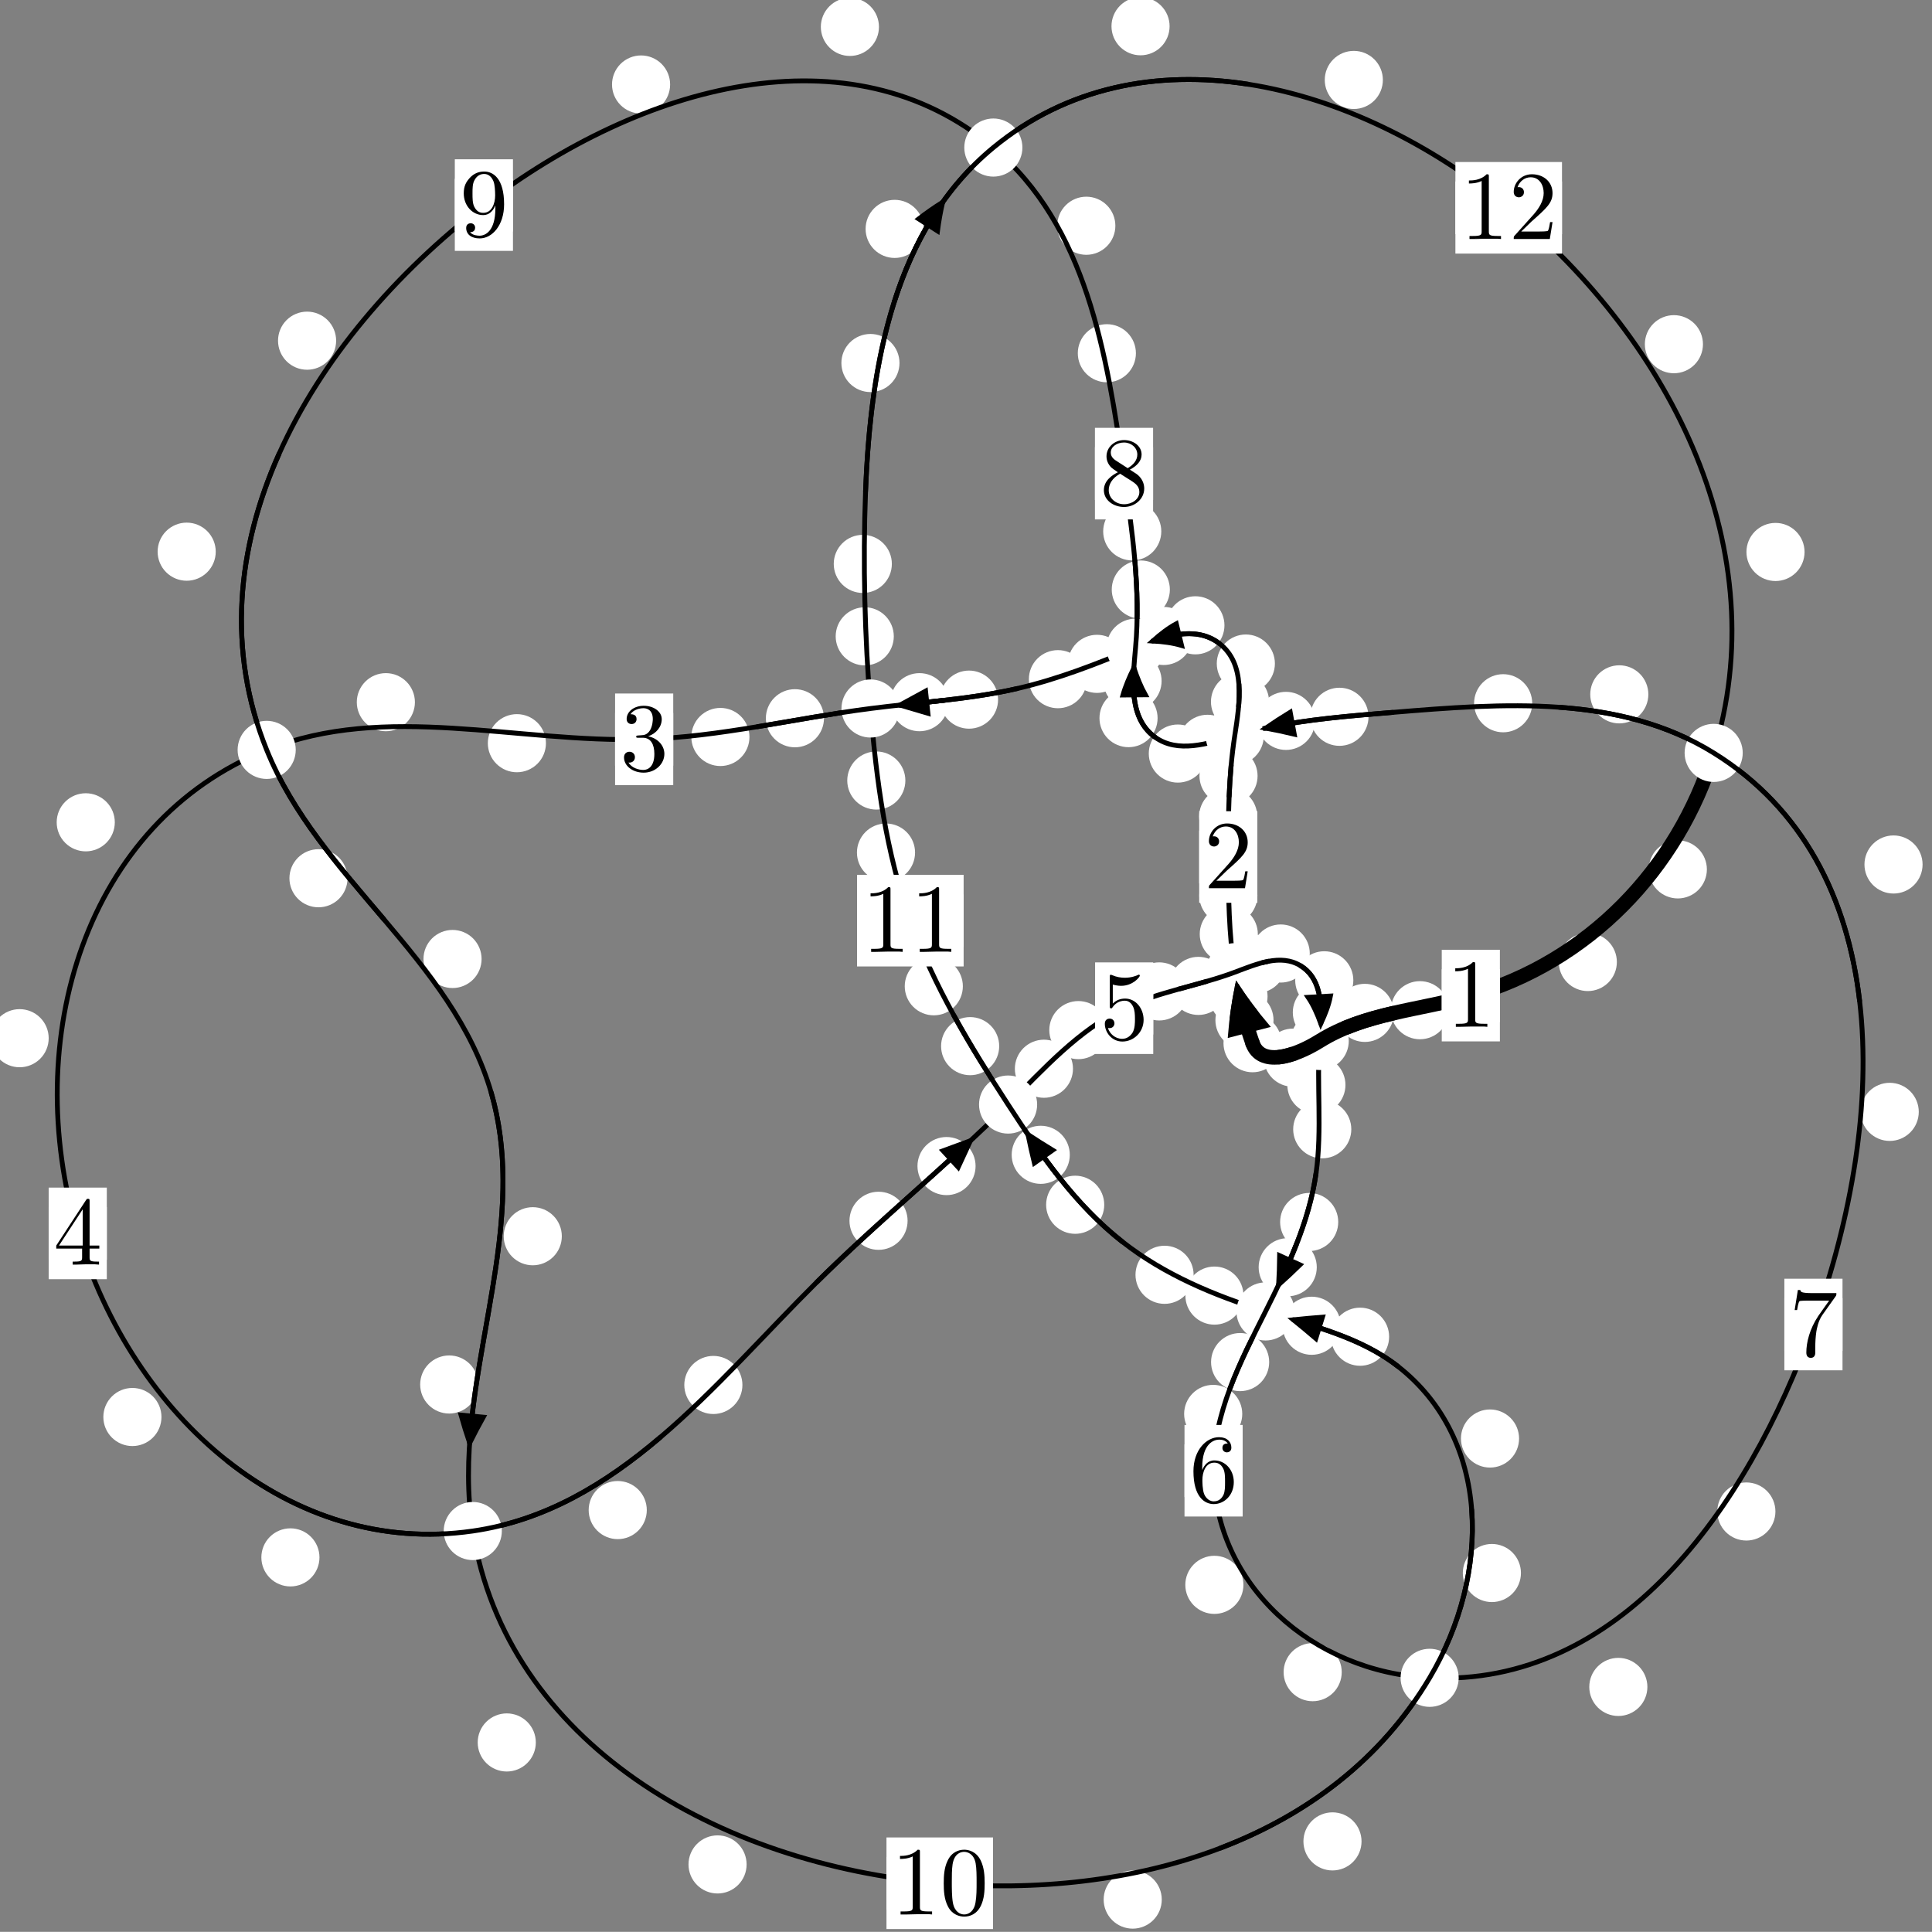 <?xml version="1.0"?>
<!-- Created by MetaPost 1.999 on 2021.07.06:0000 -->
<svg version="1.1" xmlns="http://www.w3.org/2000/svg" xmlns:xlink="http://www.w3.org/1999/xlink" width="198.719" height="198.704" viewBox="0 0 198.719 198.704">
<rect x="0" y="0" width="198.719" height="198.704" fill="#808080" stroke="none"/>
<!-- Original BoundingBox: -127.969452 -98.414551 70.749893 100.289780 -->
  <defs>
    <g transform="scale(0.01,0.01)" id="GLYPHcmr10_48">
      <path style="fill-rule: evenodd;" d="M460 -320C460 -400,455 -480,420 -554C374 -650,292 -666,250 -666C190 -666,117 -640,76 -547C44 -478,39 -400,39 -320C39 -245,43 -155,84 -79C127 2,200 22,249 22C303 22,379 1,423 -94C455 -163,460 -241,460 -320M249 -0C210 -0,151 -25,133 -121C122 -181,122 -273,122 -332C122 -396,122 -462,130 -516C149 -635,224 -644,249 -644C282 -644,348 -626,367 -527C377 -471,377 -395,377 -332C377 -257,377 -189,366 -125C351 -30,294 -0,249 -0"></path>
    </g>
    <g transform="scale(0.01,0.01)" id="GLYPHcmr10_49">
      <path style="fill-rule: evenodd;" d="M294 -640C294 -664,294 -666,271 -666C209 -602,121 -602,89 -602L89 -571C109 -571,168 -571,220 -597L220 -79C220 -43,217 -31,127 -31L95 -31L95 -0L257 -0L130 -3L217 -3L257 -3L297 -3L384 -3L419 -0L419 -31L387 -31C297 -31,294 -42,294 -79"></path>
    </g>
    <g transform="scale(0.01,0.01)" id="GLYPHcmr10_50">
      <path style="fill-rule: evenodd;" d="M127 -77L233 -180C389 -318,449 -372,449 -472C449 -586,359 -666,237 -666C124 -666,50 -574,50 -485C50 -429,100 -429,103 -429C120 -429,155 -441,155 -482C155 -508,137 -534,102 -534C94 -534,92 -534,89 -533C112 -598,166 -635,224 -635C315 -635,358 -554,358 -472C358 -392,308 -313,253 -251L61 -37C50 -26,50 -24,50 -0L421 -0L449 -174L424 -174C419 -144,412 -100,402 -85C395 -77,329 -77,307 -77"></path>
    </g>
    <g transform="scale(0.01,0.01)" id="GLYPHcmr10_51">
      <path style="fill-rule: evenodd;" d="M290 -352C372 -379,430 -449,430 -528C430 -610,342 -666,246 -666C145 -666,69 -606,69 -530C69 -497,91 -478,120 -478C151 -478,171 -500,171 -529C171 -579,124 -579,109 -579C140 -628,206 -641,242 -641C283 -641,338 -619,338 -529C338 -517,336 -459,310 -415C280 -367,246 -364,221 -363C213 -362,189 -360,182 -360C174 -359,167 -358,167 -348C167 -337,174 -337,191 -337L235 -337C317 -337,354 -269,354 -171C354 -35,285 -6,241 -6C198 -6,123 -23,88 -82C123 -77,154 -99,154 -137C154 -173,127 -193,98 -193C74 -193,42 -179,42 -135C42 -44,135 22,244 22C366 22,457 -69,457 -171C457 -253,394 -331,290 -352"></path>
    </g>
    <g transform="scale(0.01,0.01)" id="GLYPHcmr10_52">
      <path style="fill-rule: evenodd;" d="M294 -165L294 -78C294 -42,292 -31,218 -31L197 -31L197 -0L332 -0L238 -3L290 -3L332 -3L374 -3L427 -3L468 -0L468 -31L447 -31C373 -31,371 -42,371 -78L371 -165L471 -165L471 -196L371 -196L371 -651C371 -671,371 -677,355 -677C346 -677,343 -677,335 -665L28 -196L28 -165M300 -196L56 -196L300 -569"></path>
    </g>
    <g transform="scale(0.01,0.01)" id="GLYPHcmr10_53">
      <path style="fill-rule: evenodd;" d="M449 -201C449 -320,367 -420,259 -420C211 -420,168 -404,132 -369L132 -564C152 -558,185 -551,217 -551C340 -551,410 -642,410 -655C410 -661,407 -666,400 -666C399 -666,397 -666,392 -663C372 -654,323 -634,256 -634C216 -634,170 -641,123 -662C115 -665,113 -665,111 -665C101 -665,101 -657,101 -641L101 -345C101 -327,101 -319,115 -319C122 -319,124 -322,128 -328C139 -344,176 -398,257 -398C309 -398,334 -352,342 -334C358 -297,360 -258,360 -208C360 -173,360 -113,336 -71C312 -32,275 -6,229 -6C156 -6,99 -59,82 -118C85 -117,88 -116,99 -116C132 -116,149 -141,149 -165C149 -189,132 -214,99 -214C85 -214,50 -207,50 -161C50 -75,119 22,231 22C347 22,449 -74,449 -201"></path>
    </g>
    <g transform="scale(0.01,0.01)" id="GLYPHcmr10_54">
      <path style="fill-rule: evenodd;" d="M132 -328L132 -352C132 -605,256 -641,307 -641C331 -641,373 -635,395 -601C380 -601,340 -601,340 -556C340 -525,364 -510,386 -510C402 -510,432 -519,432 -558C432 -618,388 -666,305 -666C177 -666,42 -537,42 -316C42 -49,158 22,251 22C362 22,457 -72,457 -204C457 -331,368 -427,257 -427C189 -427,152 -376,132 -328M251 -6C188 -6,158 -66,152 -81C134 -128,134 -208,134 -226C134 -304,166 -404,256 -404C272 -404,318 -404,349 -342C367 -305,367 -254,367 -205C367 -157,367 -107,350 -71C320 -11,274 -6,251 -6"></path>
    </g>
    <g transform="scale(0.01,0.01)" id="GLYPHcmr10_55">
      <path style="fill-rule: evenodd;" d="M476 -609C485 -621,485 -623,485 -644L242 -644C120 -644,118 -657,114 -676L89 -676L56 -470L81 -470C84 -486,93 -549,106 -561C113 -567,191 -567,204 -567L411 -567C400 -551,321 -442,299 -409C209 -274,176 -135,176 -33C176 -23,176 22,222 22C268 22,268 -23,268 -33L268 -84C268 -139,271 -194,279 -248C283 -271,297 -357,341 -419"></path>
    </g>
    <g transform="scale(0.01,0.01)" id="GLYPHcmr10_56">
      <path style="fill-rule: evenodd;" d="M163 -457C117 -487,113 -521,113 -538C113 -599,178 -641,249 -641C322 -641,386 -589,386 -517C386 -460,347 -412,287 -377M309 -362C381 -399,430 -451,430 -517C430 -609,341 -666,250 -666C150 -666,69 -592,69 -499C69 -481,71 -436,113 -389C124 -377,161 -352,186 -335C128 -306,42 -250,42 -151C42 -45,144 22,249 22C362 22,457 -61,457 -168C457 -204,446 -249,408 -291C389 -312,373 -322,309 -362M209 -320L332 -242C360 -223,407 -193,407 -132C407 -58,332 -6,250 -6C164 -6,92 -68,92 -151C92 -209,124 -273,209 -320"></path>
    </g>
    <g transform="scale(0.01,0.01)" id="GLYPHcmr10_57">
      <path style="fill-rule: evenodd;" d="M367 -318L367 -286C367 -52,263 -6,205 -6C188 -6,134 -8,107 -42C151 -42,159 -71,159 -88C159 -119,135 -134,113 -134C97 -134,67 -125,67 -86C67 -19,121 22,206 22C335 22,457 -114,457 -329C457 -598,342 -666,253 -666C198 -666,149 -648,106 -603C65 -558,42 -516,42 -441C42 -316,130 -218,242 -218C303 -218,344 -260,367 -318M243 -241C227 -241,181 -241,150 -304C132 -341,132 -391,132 -440C132 -494,132 -541,153 -578C180 -628,218 -641,253 -641C299 -641,332 -607,349 -562C361 -530,365 -467,365 -421C365 -338,331 -241,243 -241"></path>
    </g>
  </defs>
  <path d="M130.99 104.929C130.99 104.136,130.675 103.376,130.115 102.815C129.554 102.255,128.794 101.94,128.001 101.94C127.209 101.94,126.449 102.255,125.888 102.815C125.328 103.376,125.013 104.136,125.013 104.929C125.013 105.721,125.328 106.481,125.888 107.042C126.449 107.602,127.209 107.917,128.001 107.917C128.794 107.917,129.554 107.602,130.115 107.042C130.675 106.481,130.99 105.721,130.99 104.929Z" style="fill: rgb(100%,100%,100%);stroke: none;"></path>
  <path d="M131.822 107.302C131.822 106.509,131.507 105.749,130.946 105.188C130.386 104.628,129.626 104.313,128.833 104.313C128.04 104.313,127.28 104.628,126.72 105.188C126.159 105.749,125.844 106.509,125.844 107.302C125.844 108.094,126.159 108.855,126.72 109.415C127.28 109.975,128.04 110.29,128.833 110.29C129.626 110.29,130.386 109.975,130.946 109.415C131.507 108.855,131.822 108.094,131.822 107.302Z" style="fill: rgb(100%,100%,100%);stroke: none;"></path>
  <path d="M129.377 96.084C129.377 95.291,129.062 94.531,128.502 93.971C127.941 93.41,127.181 93.095,126.389 93.095C125.596 93.095,124.836 93.41,124.275 93.971C123.715 94.531,123.4 95.291,123.4 96.084C123.4 96.877,123.715 97.637,124.275 98.197C124.836 98.758,125.596 99.073,126.389 99.073C127.181 99.073,127.941 98.758,128.502 98.197C129.062 97.637,129.377 96.877,129.377 96.084Z" style="fill: rgb(100%,100%,100%);stroke: none;"></path>
  <path d="M130.377 102.485C130.377 101.692,130.062 100.932,129.501 100.371C128.941 99.811,128.181 99.496,127.388 99.496C126.595 99.496,125.835 99.811,125.275 100.371C124.714 100.932,124.399 101.692,124.399 102.485C124.399 103.277,124.714 104.037,125.275 104.598C125.835 105.158,126.595 105.473,127.388 105.473C128.181 105.473,128.941 105.158,129.501 104.598C130.062 104.037,130.377 103.277,130.377 102.485Z" style="fill: rgb(100%,100%,100%);stroke: none;"></path>
  <path d="M129.316 83.984C129.316 83.191,129.001 82.431,128.441 81.87C127.88 81.31,127.12 80.995,126.328 80.995C125.535 80.995,124.775 81.31,124.214 81.87C123.654 82.431,123.339 83.191,123.339 83.984C123.339 84.776,123.654 85.536,124.214 86.097C124.775 86.657,125.535 86.972,126.328 86.972C127.12 86.972,127.88 86.657,128.441 86.097C129.001 85.536,129.316 84.776,129.316 83.984Z" style="fill: rgb(100%,100%,100%);stroke: none;"></path>
  <path d="M129.332 92.111C129.332 91.319,129.017 90.558,128.456 89.998C127.896 89.437,127.136 89.122,126.343 89.122C125.55 89.122,124.79 89.437,124.23 89.998C123.669 90.558,123.354 91.319,123.354 92.111C123.354 92.904,123.669 93.664,124.23 94.225C124.79 94.785,125.55 95.1,126.343 95.1C127.136 95.1,127.896 94.785,128.456 94.225C129.017 93.664,129.332 92.904,129.332 92.111Z" style="fill: rgb(100%,100%,100%);stroke: none;"></path>
  <path d="M130.533 72.179C130.533 71.386,130.218 70.626,129.657 70.066C129.097 69.505,128.337 69.19,127.544 69.19C126.751 69.19,125.991 69.505,125.431 70.066C124.87 70.626,124.555 71.386,124.555 72.179C124.555 72.972,124.87 73.732,125.431 74.292C125.991 74.853,126.751 75.168,127.544 75.168C128.337 75.168,129.097 74.853,129.657 74.292C130.218 73.732,130.533 72.972,130.533 72.179Z" style="fill: rgb(100%,100%,100%);stroke: none;"></path>
  <path d="M129.35 79.806C129.35 79.013,129.035 78.253,128.475 77.693C127.914 77.132,127.154 76.817,126.361 76.817C125.569 76.817,124.809 77.132,124.248 77.693C123.688 78.253,123.373 79.013,123.373 79.806C123.373 80.599,123.688 81.359,124.248 81.919C124.809 82.48,125.569 82.795,126.361 82.795C127.154 82.795,127.914 82.48,128.475 81.919C129.035 81.359,129.35 80.599,129.35 79.806Z" style="fill: rgb(100%,100%,100%);stroke: none;"></path>
  <path d="M125.943 64.318C125.943 63.525,125.628 62.765,125.068 62.205C124.507 61.644,123.747 61.329,122.954 61.329C122.162 61.329,121.402 61.644,120.841 62.205C120.281 62.765,119.966 63.525,119.966 64.318C119.966 65.111,120.281 65.871,120.841 66.431C121.402 66.992,122.162 67.307,122.954 67.307C123.747 67.307,124.507 66.992,125.068 66.431C125.628 65.871,125.943 65.111,125.943 64.318Z" style="fill: rgb(100%,100%,100%);stroke: none;"></path>
  <path d="M131.132 68.25C131.132 67.457,130.817 66.697,130.257 66.137C129.696 65.576,128.936 65.261,128.143 65.261C127.351 65.261,126.59 65.576,126.03 66.137C125.469 66.697,125.154 67.457,125.154 68.25C125.154 69.043,125.469 69.803,126.03 70.363C126.59 70.924,127.351 71.239,128.143 71.239C128.936 71.239,129.696 70.924,130.257 70.363C130.817 69.803,131.132 69.043,131.132 68.25Z" style="fill: rgb(100%,100%,100%);stroke: none;"></path>
  <path d="M115.82 68.282C115.82 67.489,115.505 66.729,114.944 66.168C114.384 65.608,113.624 65.293,112.831 65.293C112.038 65.293,111.278 65.608,110.718 66.168C110.157 66.729,109.842 67.489,109.842 68.282C109.842 69.074,110.157 69.835,110.718 70.395C111.278 70.956,112.038 71.271,112.831 71.271C113.624 71.271,114.384 70.956,114.944 70.395C115.505 69.835,115.82 69.074,115.82 68.282Z" style="fill: rgb(100%,100%,100%);stroke: none;"></path>
  <path d="M122.678 65.412C122.678 64.619,122.363 63.859,121.803 63.299C121.242 62.738,120.482 62.423,119.689 62.423C118.897 62.423,118.136 62.738,117.576 63.299C117.015 63.859,116.701 64.619,116.701 65.412C116.701 66.205,117.015 66.965,117.576 67.525C118.136 68.086,118.897 68.401,119.689 68.401C120.482 68.401,121.242 68.086,121.803 67.525C122.363 66.965,122.678 66.205,122.678 65.412Z" style="fill: rgb(100%,100%,100%);stroke: none;"></path>
  <path d="M102.659 71.962C102.659 71.169,102.344 70.409,101.783 69.848C101.223 69.288,100.463 68.973,99.67 68.973C98.877 68.973,98.117 69.288,97.557 69.848C96.996 70.409,96.681 71.169,96.681 71.962C96.681 72.754,96.996 73.514,97.557 74.075C98.117 74.635,98.877 74.95,99.67 74.95C100.463 74.95,101.223 74.635,101.783 74.075C102.344 73.514,102.659 72.754,102.659 71.962Z" style="fill: rgb(100%,100%,100%);stroke: none;"></path>
  <path d="M111.803 69.858C111.803 69.065,111.488 68.305,110.928 67.745C110.367 67.184,109.607 66.869,108.814 66.869C108.022 66.869,107.261 67.184,106.701 67.745C106.141 68.305,105.826 69.065,105.826 69.858C105.826 70.651,106.141 71.411,106.701 71.971C107.261 72.532,108.022 72.847,108.814 72.847C109.607 72.847,110.367 72.532,110.928 71.971C111.488 71.411,111.803 70.651,111.803 69.858Z" style="fill: rgb(100%,100%,100%);stroke: none;"></path>
  <path d="M84.752 73.876C84.752 73.083,84.437 72.323,83.876 71.763C83.316 71.202,82.556 70.887,81.763 70.887C80.97 70.887,80.21 71.202,79.65 71.763C79.089 72.323,78.774 73.083,78.774 73.876C78.774 74.669,79.089 75.429,79.65 75.989C80.21 76.55,80.97 76.865,81.763 76.865C82.556 76.865,83.316 76.55,83.876 75.989C84.437 75.429,84.752 74.669,84.752 73.876Z" style="fill: rgb(100%,100%,100%);stroke: none;"></path>
  <path d="M97.564 72.225C97.564 71.432,97.249 70.672,96.689 70.111C96.128 69.551,95.368 69.236,94.575 69.236C93.783 69.236,93.023 69.551,92.462 70.111C91.902 70.672,91.587 71.432,91.587 72.225C91.587 73.017,91.902 73.777,92.462 74.338C93.023 74.898,93.783 75.213,94.575 75.213C95.368 75.213,96.128 74.898,96.689 74.338C97.249 73.777,97.564 73.017,97.564 72.225Z" style="fill: rgb(100%,100%,100%);stroke: none;"></path>
  <path d="M56.154 76.443C56.154 75.65,55.839 74.89,55.279 74.33C54.718 73.769,53.958 73.454,53.165 73.454C52.373 73.454,51.612 73.769,51.052 74.33C50.492 74.89,50.177 75.65,50.177 76.443C50.177 77.236,50.492 77.996,51.052 78.556C51.612 79.117,52.373 79.432,53.165 79.432C53.958 79.432,54.718 79.117,55.279 78.556C55.839 77.996,56.154 77.236,56.154 76.443Z" style="fill: rgb(100%,100%,100%);stroke: none;"></path>
  <path d="M77.087 75.803C77.087 75.01,76.772 74.25,76.212 73.69C75.651 73.129,74.891 72.814,74.098 72.814C73.306 72.814,72.545 73.129,71.985 73.69C71.424 74.25,71.109 75.01,71.109 75.803C71.109 76.596,71.424 77.356,71.985 77.916C72.545 78.477,73.306 78.792,74.098 78.792C74.891 78.792,75.651 78.477,76.212 77.916C76.772 77.356,77.087 76.596,77.087 75.803Z" style="fill: rgb(100%,100%,100%);stroke: none;"></path>
  <path d="M11.809 84.579C11.809 83.787,11.494 83.026,10.933 82.466C10.373 81.905,9.613 81.591,8.82 81.591C8.027 81.591,7.267 81.905,6.707 82.466C6.146 83.026,5.831 83.787,5.831 84.579C5.831 85.372,6.146 86.132,6.707 86.693C7.267 87.253,8.027 87.568,8.82 87.568C9.613 87.568,10.373 87.253,10.933 86.693C11.494 86.132,11.809 85.372,11.809 84.579Z" style="fill: rgb(100%,100%,100%);stroke: none;"></path>
  <path d="M42.676 72.224C42.676 71.432,42.361 70.672,41.801 70.111C41.24 69.551,40.48 69.236,39.687 69.236C38.895 69.236,38.134 69.551,37.574 70.111C37.013 70.672,36.699 71.432,36.699 72.224C36.699 73.017,37.013 73.777,37.574 74.338C38.134 74.898,38.895 75.213,39.687 75.213C40.48 75.213,41.24 74.898,41.801 74.338C42.361 73.777,42.676 73.017,42.676 72.224Z" style="fill: rgb(100%,100%,100%);stroke: none;"></path>
  <path d="M16.608 145.748C16.608 144.956,16.293 144.196,15.732 143.635C15.172 143.075,14.412 142.76,13.619 142.76C12.826 142.76,12.066 143.075,11.506 143.635C10.945 144.196,10.63 144.956,10.63 145.748C10.63 146.541,10.945 147.301,11.506 147.862C12.066 148.422,12.826 148.737,13.619 148.737C14.412 148.737,15.172 148.422,15.732 147.862C16.293 147.301,16.608 146.541,16.608 145.748Z" style="fill: rgb(100%,100%,100%);stroke: none;"></path>
  <path d="M5.008 106.786C5.008 105.993,4.693 105.233,4.133 104.673C3.572 104.112,2.812 103.797,2.019 103.797C1.227 103.797,0.466 104.112,-0.094 104.673C-0.655 105.233,-0.969 105.993,-0.969 106.786C-0.969 107.579,-0.655 108.339,-0.094 108.899C0.466 109.46,1.227 109.775,2.019 109.775C2.812 109.775,3.572 109.46,4.133 108.899C4.693 108.339,5.008 107.579,5.008 106.786Z" style="fill: rgb(100%,100%,100%);stroke: none;"></path>
  <path d="M66.527 155.321C66.527 154.528,66.212 153.768,65.651 153.208C65.091 152.647,64.331 152.332,63.538 152.332C62.745 152.332,61.985 152.647,61.425 153.208C60.864 153.768,60.549 154.528,60.549 155.321C60.549 156.114,60.864 156.874,61.425 157.434C61.985 157.995,62.745 158.31,63.538 158.31C64.331 158.31,65.091 157.995,65.651 157.434C66.212 156.874,66.527 156.114,66.527 155.321Z" style="fill: rgb(100%,100%,100%);stroke: none;"></path>
  <path d="M32.86 160.188C32.86 159.395,32.545 158.635,31.985 158.074C31.424 157.514,30.664 157.199,29.871 157.199C29.079 157.199,28.318 157.514,27.758 158.074C27.197 158.635,26.883 159.395,26.883 160.188C26.883 160.98,27.197 161.741,27.758 162.301C28.318 162.861,29.079 163.176,29.871 163.176C30.664 163.176,31.424 162.861,31.985 162.301C32.545 161.741,32.86 160.98,32.86 160.188Z" style="fill: rgb(100%,100%,100%);stroke: none;"></path>
  <path d="M93.352 125.566C93.352 124.774,93.037 124.013,92.476 123.453C91.916 122.892,91.156 122.577,90.363 122.577C89.57 122.577,88.81 122.892,88.25 123.453C87.689 124.013,87.374 124.774,87.374 125.566C87.374 126.359,87.689 127.119,88.25 127.68C88.81 128.24,89.57 128.555,90.363 128.555C91.156 128.555,91.916 128.24,92.476 127.68C93.037 127.119,93.352 126.359,93.352 125.566Z" style="fill: rgb(100%,100%,100%);stroke: none;"></path>
  <path d="M76.362 142.453C76.362 141.66,76.047 140.9,75.487 140.339C74.926 139.779,74.166 139.464,73.374 139.464C72.581 139.464,71.821 139.779,71.26 140.339C70.7 140.9,70.385 141.66,70.385 142.453C70.385 143.245,70.7 144.006,71.26 144.566C71.821 145.127,72.581 145.441,73.374 145.441C74.166 145.441,74.926 145.127,75.487 144.566C76.047 144.006,76.362 143.245,76.362 142.453Z" style="fill: rgb(100%,100%,100%);stroke: none;"></path>
  <path d="M110.363 109.927C110.363 109.134,110.048 108.374,109.488 107.813C108.927 107.253,108.167 106.938,107.375 106.938C106.582 106.938,105.822 107.253,105.261 107.813C104.701 108.374,104.386 109.134,104.386 109.927C104.386 110.719,104.701 111.479,105.261 112.04C105.822 112.6,106.582 112.915,107.375 112.915C108.167 112.915,108.927 112.6,109.488 112.04C110.048 111.479,110.363 110.719,110.363 109.927Z" style="fill: rgb(100%,100%,100%);stroke: none;"></path>
  <path d="M100.345 119.938C100.345 119.145,100.03 118.385,99.47 117.825C98.909 117.264,98.149 116.949,97.356 116.949C96.564 116.949,95.804 117.264,95.243 117.825C94.683 118.385,94.368 119.145,94.368 119.938C94.368 120.731,94.683 121.491,95.243 122.051C95.804 122.612,96.564 122.927,97.356 122.927C98.149 122.927,98.909 122.612,99.47 122.051C100.03 121.491,100.345 120.731,100.345 119.938Z" style="fill: rgb(100%,100%,100%);stroke: none;"></path>
  <path d="M122.223 101.973C122.223 101.18,121.908 100.42,121.348 99.86C120.787 99.299,120.027 98.984,119.234 98.984C118.442 98.984,117.682 99.299,117.121 99.86C116.561 100.42,116.246 101.18,116.246 101.973C116.246 102.766,116.561 103.526,117.121 104.086C117.682 104.647,118.442 104.962,119.234 104.962C120.027 104.962,120.787 104.647,121.348 104.086C121.908 103.526,122.223 102.766,122.223 101.973Z" style="fill: rgb(100%,100%,100%);stroke: none;"></path>
  <path d="M113.905 105.953C113.905 105.161,113.59 104.4,113.029 103.84C112.469 103.28,111.709 102.965,110.916 102.965C110.123 102.965,109.363 103.28,108.803 103.84C108.242 104.4,107.927 105.161,107.927 105.953C107.927 106.746,108.242 107.506,108.803 108.067C109.363 108.627,110.123 108.942,110.916 108.942C111.709 108.942,112.469 108.627,113.029 108.067C113.59 107.506,113.905 106.746,113.905 105.953Z" style="fill: rgb(100%,100%,100%);stroke: none;"></path>
  <path d="M132.258 99.147C132.258 98.354,131.943 97.594,131.383 97.033C130.822 96.473,130.062 96.158,129.269 96.158C128.477 96.158,127.717 96.473,127.156 97.033C126.596 97.594,126.281 98.354,126.281 99.147C126.281 99.939,126.596 100.7,127.156 101.26C127.717 101.82,128.477 102.135,129.269 102.135C130.062 102.135,130.822 101.82,131.383 101.26C131.943 100.7,132.258 99.939,132.258 99.147Z" style="fill: rgb(100%,100%,100%);stroke: none;"></path>
  <path d="M126.251 101.406C126.251 100.613,125.936 99.853,125.375 99.292C124.815 98.732,124.054 98.417,123.262 98.417C122.469 98.417,121.709 98.732,121.148 99.292C120.588 99.853,120.273 100.613,120.273 101.406C120.273 102.198,120.588 102.958,121.148 103.519C121.709 104.079,122.469 104.394,123.262 104.394C124.054 104.394,124.815 104.079,125.375 103.519C125.936 102.958,126.251 102.198,126.251 101.406Z" style="fill: rgb(100%,100%,100%);stroke: none;"></path>
  <path d="M139.199 100.831C139.199 100.038,138.884 99.278,138.323 98.718C137.763 98.157,137.003 97.842,136.21 97.842C135.417 97.842,134.657 98.157,134.097 98.718C133.536 99.278,133.221 100.038,133.221 100.831C133.221 101.624,133.536 102.384,134.097 102.944C134.657 103.505,135.417 103.82,136.21 103.82C137.003 103.82,137.763 103.505,138.323 102.944C138.884 102.384,139.199 101.624,139.199 100.831Z" style="fill: rgb(100%,100%,100%);stroke: none;"></path>
  <path d="M134.719 98.075C134.719 97.282,134.404 96.522,133.844 95.962C133.283 95.401,132.523 95.086,131.731 95.086C130.938 95.086,130.178 95.401,129.617 95.962C129.057 96.522,128.742 97.282,128.742 98.075C128.742 98.868,129.057 99.628,129.617 100.188C130.178 100.749,130.938 101.064,131.731 101.064C132.523 101.064,133.283 100.749,133.844 100.188C134.404 99.628,134.719 98.868,134.719 98.075Z" style="fill: rgb(100%,100%,100%);stroke: none;"></path>
  <path d="M138.389 111.592C138.389 110.799,138.074 110.039,137.513 109.479C136.953 108.918,136.193 108.603,135.4 108.603C134.607 108.603,133.847 108.918,133.287 109.479C132.726 110.039,132.411 110.799,132.411 111.592C132.411 112.385,132.726 113.145,133.287 113.705C133.847 114.266,134.607 114.581,135.4 114.581C136.193 114.581,136.953 114.266,137.513 113.705C138.074 113.145,138.389 112.385,138.389 111.592Z" style="fill: rgb(100%,100%,100%);stroke: none;"></path>
  <path d="M138.951 104.131C138.951 103.338,138.636 102.578,138.076 102.018C137.515 101.457,136.755 101.142,135.963 101.142C135.17 101.142,134.41 101.457,133.849 102.018C133.289 102.578,132.974 103.338,132.974 104.131C132.974 104.924,133.289 105.684,133.849 106.244C134.41 106.805,135.17 107.12,135.963 107.12C136.755 107.12,137.515 106.805,138.076 106.244C138.636 105.684,138.951 104.924,138.951 104.131Z" style="fill: rgb(100%,100%,100%);stroke: none;"></path>
  <path d="M137.646 125.691C137.646 124.898,137.331 124.138,136.771 123.577C136.21 123.017,135.45 122.702,134.658 122.702C133.865 122.702,133.105 123.017,132.544 123.577C131.984 124.138,131.669 124.898,131.669 125.691C131.669 126.483,131.984 127.243,132.544 127.804C133.105 128.364,133.865 128.679,134.658 128.679C135.45 128.679,136.21 128.364,136.771 127.804C137.331 127.243,137.646 126.483,137.646 125.691Z" style="fill: rgb(100%,100%,100%);stroke: none;"></path>
  <path d="M138.991 116.154C138.991 115.361,138.676 114.601,138.115 114.04C137.555 113.48,136.795 113.165,136.002 113.165C135.209 113.165,134.449 113.48,133.889 114.04C133.328 114.601,133.013 115.361,133.013 116.154C133.013 116.946,133.328 117.707,133.889 118.267C134.449 118.828,135.209 119.143,136.002 119.143C136.795 119.143,137.555 118.828,138.115 118.267C138.676 117.707,138.991 116.946,138.991 116.154Z" style="fill: rgb(100%,100%,100%);stroke: none;"></path>
  <path d="M130.544 140.1C130.544 139.307,130.229 138.547,129.668 137.986C129.108 137.426,128.348 137.111,127.555 137.111C126.762 137.111,126.002 137.426,125.442 137.986C124.881 138.547,124.566 139.307,124.566 140.1C124.566 140.892,124.881 141.653,125.442 142.213C126.002 142.773,126.762 143.088,127.555 143.088C128.348 143.088,129.108 142.773,129.668 142.213C130.229 141.653,130.544 140.892,130.544 140.1Z" style="fill: rgb(100%,100%,100%);stroke: none;"></path>
  <path d="M135.439 130.343C135.439 129.55,135.124 128.79,134.563 128.23C134.003 127.669,133.243 127.354,132.45 127.354C131.657 127.354,130.897 127.669,130.337 128.23C129.776 128.79,129.461 129.55,129.461 130.343C129.461 131.136,129.776 131.896,130.337 132.456C130.897 133.017,131.657 133.332,132.45 133.332C133.243 133.332,134.003 133.017,134.563 132.456C135.124 131.896,135.439 131.136,135.439 130.343Z" style="fill: rgb(100%,100%,100%);stroke: none;"></path>
  <path d="M127.894 163.012C127.894 162.219,127.58 161.459,127.019 160.899C126.459 160.338,125.698 160.023,124.906 160.023C124.113 160.023,123.353 160.338,122.792 160.899C122.232 161.459,121.917 162.219,121.917 163.012C121.917 163.805,122.232 164.565,122.792 165.125C123.353 165.686,124.113 166.001,124.906 166.001C125.698 166.001,126.459 165.686,127.019 165.125C127.58 164.565,127.894 163.805,127.894 163.012Z" style="fill: rgb(100%,100%,100%);stroke: none;"></path>
  <path d="M127.774 145.431C127.774 144.638,127.459 143.878,126.898 143.318C126.338 142.757,125.578 142.442,124.785 142.442C123.992 142.442,123.232 142.757,122.672 143.318C122.111 143.878,121.796 144.638,121.796 145.431C121.796 146.224,122.111 146.984,122.672 147.544C123.232 148.105,123.992 148.42,124.785 148.42C125.578 148.42,126.338 148.105,126.898 147.544C127.459 146.984,127.774 146.224,127.774 145.431Z" style="fill: rgb(100%,100%,100%);stroke: none;"></path>
  <path d="M169.445 173.511C169.445 172.718,169.13 171.958,168.57 171.398C168.009 170.837,167.249 170.522,166.457 170.522C165.664 170.522,164.904 170.837,164.343 171.398C163.783 171.958,163.468 172.718,163.468 173.511C163.468 174.304,163.783 175.064,164.343 175.624C164.904 176.185,165.664 176.5,166.457 176.5C167.249 176.5,168.009 176.185,168.57 175.624C169.13 175.064,169.445 174.304,169.445 173.511Z" style="fill: rgb(100%,100%,100%);stroke: none;"></path>
  <path d="M138.006 171.994C138.006 171.202,137.691 170.442,137.13 169.881C136.57 169.321,135.81 169.006,135.017 169.006C134.224 169.006,133.464 169.321,132.904 169.881C132.343 170.442,132.028 171.202,132.028 171.994C132.028 172.787,132.343 173.547,132.904 174.108C133.464 174.668,134.224 174.983,135.017 174.983C135.81 174.983,136.57 174.668,137.13 174.108C137.691 173.547,138.006 172.787,138.006 171.994Z" style="fill: rgb(100%,100%,100%);stroke: none;"></path>
  <path d="M197.358 114.363C197.358 113.57,197.043 112.81,196.483 112.25C195.922 111.689,195.162 111.374,194.37 111.374C193.577 111.374,192.817 111.689,192.256 112.25C191.696 112.81,191.381 113.57,191.381 114.363C191.381 115.156,191.696 115.916,192.256 116.476C192.817 117.037,193.577 117.352,194.37 117.352C195.162 117.352,195.922 117.037,196.483 116.476C197.043 115.916,197.358 115.156,197.358 114.363Z" style="fill: rgb(100%,100%,100%);stroke: none;"></path>
  <path d="M182.614 155.467C182.614 154.675,182.299 153.915,181.738 153.354C181.178 152.794,180.417 152.479,179.625 152.479C178.832 152.479,178.072 152.794,177.511 153.354C176.951 153.915,176.636 154.675,176.636 155.467C176.636 156.26,176.951 157.02,177.511 157.581C178.072 158.141,178.832 158.456,179.625 158.456C180.417 158.456,181.178 158.141,181.738 157.581C182.299 157.02,182.614 156.26,182.614 155.467Z" style="fill: rgb(100%,100%,100%);stroke: none;"></path>
  <path d="M169.544 71.419C169.544 70.626,169.229 69.866,168.669 69.305C168.108 68.745,167.348 68.43,166.555 68.43C165.763 68.43,165.002 68.745,164.442 69.305C163.882 69.866,163.567 70.626,163.567 71.419C163.567 72.211,163.882 72.971,164.442 73.532C165.002 74.092,165.763 74.407,166.555 74.407C167.348 74.407,168.108 74.092,168.669 73.532C169.229 72.971,169.544 72.211,169.544 71.419Z" style="fill: rgb(100%,100%,100%);stroke: none;"></path>
  <path d="M197.75 88.919C197.75 88.126,197.435 87.366,196.874 86.805C196.314 86.245,195.554 85.93,194.761 85.93C193.968 85.93,193.208 86.245,192.648 86.805C192.087 87.366,191.772 88.126,191.772 88.919C191.772 89.711,192.087 90.471,192.648 91.032C193.208 91.592,193.968 91.907,194.761 91.907C195.554 91.907,196.314 91.592,196.874 91.032C197.435 90.471,197.75 89.711,197.75 88.919Z" style="fill: rgb(100%,100%,100%);stroke: none;"></path>
  <path d="M140.76 73.726C140.76 72.934,140.445 72.173,139.885 71.613C139.324 71.052,138.564 70.738,137.771 70.738C136.979 70.738,136.219 71.052,135.658 71.613C135.098 72.173,134.783 72.934,134.783 73.726C134.783 74.519,135.098 75.279,135.658 75.84C136.219 76.4,136.979 76.715,137.771 76.715C138.564 76.715,139.324 76.4,139.885 75.84C140.445 75.279,140.76 74.519,140.76 73.726Z" style="fill: rgb(100%,100%,100%);stroke: none;"></path>
  <path d="M157.598 72.333C157.598 71.54,157.283 70.78,156.722 70.22C156.162 69.659,155.402 69.344,154.609 69.344C153.816 69.344,153.056 69.659,152.496 70.22C151.935 70.78,151.62 71.54,151.62 72.333C151.62 73.126,151.935 73.886,152.496 74.446C153.056 75.007,153.816 75.322,154.609 75.322C155.402 75.322,156.162 75.007,156.722 74.446C157.283 73.886,157.598 73.126,157.598 72.333Z" style="fill: rgb(100%,100%,100%);stroke: none;"></path>
  <path d="M127.19 76.506C127.19 75.713,126.875 74.953,126.314 74.393C125.754 73.832,124.993 73.517,124.201 73.517C123.408 73.517,122.648 73.832,122.087 74.393C121.527 74.953,121.212 75.713,121.212 76.506C121.212 77.299,121.527 78.059,122.087 78.619C122.648 79.18,123.408 79.495,124.201 79.495C124.993 79.495,125.754 79.18,126.314 78.619C126.875 78.059,127.19 77.299,127.19 76.506Z" style="fill: rgb(100%,100%,100%);stroke: none;"></path>
  <path d="M135.258 74.148C135.258 73.355,134.944 72.595,134.383 72.034C133.823 71.474,133.062 71.159,132.27 71.159C131.477 71.159,130.717 71.474,130.156 72.034C129.596 72.595,129.281 73.355,129.281 74.148C129.281 74.94,129.596 75.701,130.156 76.261C130.717 76.821,131.477 77.136,132.27 77.136C133.062 77.136,133.823 76.821,134.383 76.261C134.944 75.701,135.258 74.94,135.258 74.148Z" style="fill: rgb(100%,100%,100%);stroke: none;"></path>
  <path d="M119.066 73.864C119.066 73.072,118.751 72.312,118.19 71.751C117.63 71.191,116.87 70.876,116.077 70.876C115.284 70.876,114.524 71.191,113.964 71.751C113.403 72.312,113.088 73.072,113.088 73.864C113.088 74.657,113.403 75.417,113.964 75.978C114.524 76.538,115.284 76.853,116.077 76.853C116.87 76.853,117.63 76.538,118.19 75.978C118.751 75.417,119.066 74.657,119.066 73.864Z" style="fill: rgb(100%,100%,100%);stroke: none;"></path>
  <path d="M124.136 77.509C124.136 76.716,123.821 75.956,123.261 75.395C122.701 74.835,121.94 74.52,121.148 74.52C120.355 74.52,119.595 74.835,119.034 75.395C118.474 75.956,118.159 76.716,118.159 77.509C118.159 78.301,118.474 79.061,119.034 79.622C119.595 80.182,120.355 80.497,121.148 80.497C121.94 80.497,122.701 80.182,123.261 79.622C123.821 79.061,124.136 78.301,124.136 77.509Z" style="fill: rgb(100%,100%,100%);stroke: none;"></path>
  <path d="M120.328 60.638C120.328 59.846,120.013 59.085,119.453 58.525C118.892 57.964,118.132 57.65,117.339 57.65C116.547 57.65,115.786 57.964,115.226 58.525C114.666 59.085,114.351 59.846,114.351 60.638C114.351 61.431,114.666 62.191,115.226 62.752C115.786 63.312,116.547 63.627,117.339 63.627C118.132 63.627,118.892 63.312,119.453 62.752C120.013 62.191,120.328 61.431,120.328 60.638Z" style="fill: rgb(100%,100%,100%);stroke: none;"></path>
  <path d="M119.479 70.043C119.479 69.25,119.164 68.49,118.604 67.929C118.043 67.369,117.283 67.054,116.49 67.054C115.698 67.054,114.938 67.369,114.377 67.929C113.817 68.49,113.502 69.25,113.502 70.043C113.502 70.835,113.817 71.595,114.377 72.156C114.938 72.716,115.698 73.031,116.49 73.031C117.283 73.031,118.043 72.716,118.604 72.156C119.164 71.595,119.479 70.835,119.479 70.043Z" style="fill: rgb(100%,100%,100%);stroke: none;"></path>
  <path d="M116.836 36.333C116.836 35.54,116.521 34.78,115.961 34.22C115.4 33.659,114.64 33.344,113.848 33.344C113.055 33.344,112.295 33.659,111.734 34.22C111.174 34.78,110.859 35.54,110.859 36.333C110.859 37.126,111.174 37.886,111.734 38.446C112.295 39.007,113.055 39.322,113.848 39.322C114.64 39.322,115.4 39.007,115.961 38.446C116.521 37.886,116.836 37.126,116.836 36.333Z" style="fill: rgb(100%,100%,100%);stroke: none;"></path>
  <path d="M119.447 54.657C119.447 53.864,119.133 53.104,118.572 52.543C118.012 51.983,117.251 51.668,116.459 51.668C115.666 51.668,114.906 51.983,114.345 52.543C113.785 53.104,113.47 53.864,113.47 54.657C113.47 55.449,113.785 56.209,114.345 56.77C114.906 57.33,115.666 57.645,116.459 57.645C117.251 57.645,118.012 57.33,118.572 56.77C119.133 56.209,119.447 55.449,119.447 54.657Z" style="fill: rgb(100%,100%,100%);stroke: none;"></path>
  <path d="M90.407 2.766C90.407 1.973,90.092 1.213,89.531 0.652C88.971 0.092,88.211 -0.223,87.418 -0.223C86.625 -0.223,85.865 0.092,85.305 0.652C84.744 1.213,84.429 1.973,84.429 2.766C84.429 3.558,84.744 4.319,85.305 4.879C85.865 5.44,86.625 5.755,87.418 5.755C88.211 5.755,88.971 5.44,89.531 4.879C90.092 4.319,90.407 3.558,90.407 2.766Z" style="fill: rgb(100%,100%,100%);stroke: none;"></path>
  <path d="M114.723 23.22C114.723 22.427,114.408 21.667,113.848 21.107C113.287 20.546,112.527 20.231,111.734 20.231C110.941 20.231,110.181 20.546,109.621 21.107C109.06 21.667,108.745 22.427,108.745 23.22C108.745 24.013,109.06 24.773,109.621 25.333C110.181 25.894,110.941 26.209,111.734 26.209C112.527 26.209,113.287 25.894,113.848 25.333C114.408 24.773,114.723 24.013,114.723 23.22Z" style="fill: rgb(100%,100%,100%);stroke: none;"></path>
  <path d="M34.574 35.042C34.574 34.249,34.259 33.489,33.699 32.928C33.138 32.368,32.378 32.053,31.586 32.053C30.793 32.053,30.033 32.368,29.472 32.928C28.912 33.489,28.597 34.249,28.597 35.042C28.597 35.834,28.912 36.595,29.472 37.155C30.033 37.716,30.793 38.031,31.586 38.031C32.378 38.031,33.138 37.716,33.699 37.155C34.259 36.595,34.574 35.834,34.574 35.042Z" style="fill: rgb(100%,100%,100%);stroke: none;"></path>
  <path d="M68.927 8.691C68.927 7.898,68.612 7.138,68.052 6.577C67.491 6.017,66.731 5.702,65.938 5.702C65.146 5.702,64.386 6.017,63.825 6.577C63.265 7.138,62.95 7.898,62.95 8.691C62.95 9.483,63.265 10.244,63.825 10.804C64.386 11.365,65.146 11.68,65.938 11.68C66.731 11.68,67.491 11.365,68.052 10.804C68.612 10.244,68.927 9.483,68.927 8.691Z" style="fill: rgb(100%,100%,100%);stroke: none;"></path>
  <path d="M35.747 90.333C35.747 89.541,35.432 88.781,34.872 88.22C34.311 87.66,33.551 87.345,32.759 87.345C31.966 87.345,31.206 87.66,30.645 88.22C30.085 88.781,29.77 89.541,29.77 90.333C29.77 91.126,30.085 91.886,30.645 92.447C31.206 93.007,31.966 93.322,32.759 93.322C33.551 93.322,34.311 93.007,34.872 92.447C35.432 91.886,35.747 91.126,35.747 90.333Z" style="fill: rgb(100%,100%,100%);stroke: none;"></path>
  <path d="M22.19 56.744C22.19 55.951,21.875 55.191,21.315 54.631C20.754 54.07,19.994 53.755,19.201 53.755C18.409 53.755,17.649 54.07,17.088 54.631C16.528 55.191,16.213 55.951,16.213 56.744C16.213 57.537,16.528 58.297,17.088 58.857C17.649 59.418,18.409 59.733,19.201 59.733C19.994 59.733,20.754 59.418,21.315 58.857C21.875 58.297,22.19 57.537,22.19 56.744Z" style="fill: rgb(100%,100%,100%);stroke: none;"></path>
  <path d="M57.787 127.155C57.787 126.363,57.472 125.602,56.912 125.042C56.351 124.481,55.591 124.166,54.798 124.166C54.006 124.166,53.246 124.481,52.685 125.042C52.125 125.602,51.81 126.363,51.81 127.155C51.81 127.948,52.125 128.708,52.685 129.269C53.246 129.829,54.006 130.144,54.798 130.144C55.591 130.144,56.351 129.829,56.912 129.269C57.472 128.708,57.787 127.948,57.787 127.155Z" style="fill: rgb(100%,100%,100%);stroke: none;"></path>
  <path d="M49.535 98.638C49.535 97.846,49.22 97.085,48.66 96.525C48.099 95.965,47.339 95.65,46.547 95.65C45.754 95.65,44.994 95.965,44.433 96.525C43.873 97.085,43.558 97.846,43.558 98.638C43.558 99.431,43.873 100.191,44.433 100.752C44.994 101.312,45.754 101.627,46.547 101.627C47.339 101.627,48.099 101.312,48.66 100.752C49.22 100.191,49.535 99.431,49.535 98.638Z" style="fill: rgb(100%,100%,100%);stroke: none;"></path>
  <path d="M55.113 179.223C55.113 178.43,54.798 177.67,54.237 177.11C53.677 176.549,52.917 176.234,52.124 176.234C51.331 176.234,50.571 176.549,50.011 177.11C49.45 177.67,49.135 178.43,49.135 179.223C49.135 180.016,49.45 180.776,50.011 181.336C50.571 181.897,51.331 182.212,52.124 182.212C52.917 182.212,53.677 181.897,54.237 181.336C54.798 180.776,55.113 180.016,55.113 179.223Z" style="fill: rgb(100%,100%,100%);stroke: none;"></path>
  <path d="M49.194 142.405C49.194 141.612,48.879 140.852,48.319 140.291C47.758 139.731,46.998 139.416,46.205 139.416C45.413 139.416,44.652 139.731,44.092 140.291C43.531 140.852,43.217 141.612,43.217 142.405C43.217 143.197,43.531 143.957,44.092 144.518C44.652 145.078,45.413 145.393,46.205 145.393C46.998 145.393,47.758 145.078,48.319 144.518C48.879 143.957,49.194 143.197,49.194 142.405Z" style="fill: rgb(100%,100%,100%);stroke: none;"></path>
  <path d="M119.496 195.385C119.496 194.592,119.182 193.832,118.621 193.272C118.061 192.711,117.3 192.396,116.508 192.396C115.715 192.396,114.955 192.711,114.394 193.272C113.834 193.832,113.519 194.592,113.519 195.385C113.519 196.178,113.834 196.938,114.394 197.498C114.955 198.059,115.715 198.374,116.508 198.374C117.3 198.374,118.061 198.059,118.621 197.498C119.182 196.938,119.496 196.178,119.496 195.385Z" style="fill: rgb(100%,100%,100%);stroke: none;"></path>
  <path d="M76.794 191.769C76.794 190.976,76.48 190.216,75.919 189.656C75.359 189.095,74.598 188.78,73.806 188.78C73.013 188.78,72.253 189.095,71.692 189.656C71.132 190.216,70.817 190.976,70.817 191.769C70.817 192.562,71.132 193.322,71.692 193.882C72.253 194.443,73.013 194.758,73.806 194.758C74.598 194.758,75.359 194.443,75.919 193.882C76.48 193.322,76.794 192.562,76.794 191.769Z" style="fill: rgb(100%,100%,100%);stroke: none;"></path>
  <path d="M156.439 161.796C156.439 161.003,156.124 160.243,155.563 159.682C155.003 159.122,154.243 158.807,153.45 158.807C152.657 158.807,151.897 159.122,151.337 159.682C150.776 160.243,150.461 161.003,150.461 161.796C150.461 162.588,150.776 163.349,151.337 163.909C151.897 164.469,152.657 164.784,153.45 164.784C154.243 164.784,155.003 164.469,155.563 163.909C156.124 163.349,156.439 162.588,156.439 161.796Z" style="fill: rgb(100%,100%,100%);stroke: none;"></path>
  <path d="M140.043 189.4C140.043 188.607,139.728 187.847,139.168 187.286C138.607 186.726,137.847 186.411,137.055 186.411C136.262 186.411,135.502 186.726,134.941 187.286C134.381 187.847,134.066 188.607,134.066 189.4C134.066 190.192,134.381 190.952,134.941 191.513C135.502 192.073,136.262 192.388,137.055 192.388C137.847 192.388,138.607 192.073,139.168 191.513C139.728 190.952,140.043 190.192,140.043 189.4Z" style="fill: rgb(100%,100%,100%);stroke: none;"></path>
  <path d="M142.881 137.49C142.881 136.697,142.566 135.937,142.005 135.377C141.445 134.816,140.685 134.501,139.892 134.501C139.099 134.501,138.339 134.816,137.779 135.377C137.218 135.937,136.903 136.697,136.903 137.49C136.903 138.283,137.218 139.043,137.779 139.603C138.339 140.164,139.099 140.479,139.892 140.479C140.685 140.479,141.445 140.164,142.005 139.603C142.566 139.043,142.881 138.283,142.881 137.49Z" style="fill: rgb(100%,100%,100%);stroke: none;"></path>
  <path d="M156.247 147.961C156.247 147.168,155.932 146.408,155.371 145.848C154.811 145.287,154.051 144.972,153.258 144.972C152.465 144.972,151.705 145.287,151.145 145.848C150.584 146.408,150.269 147.168,150.269 147.961C150.269 148.754,150.584 149.514,151.145 150.074C151.705 150.635,152.465 150.95,153.258 150.95C154.051 150.95,154.811 150.635,155.371 150.074C155.932 149.514,156.247 148.754,156.247 147.961Z" style="fill: rgb(100%,100%,100%);stroke: none;"></path>
  <path d="M127.903 133.261C127.903 132.468,127.588 131.708,127.027 131.147C126.467 130.587,125.707 130.272,124.914 130.272C124.121 130.272,123.361 130.587,122.801 131.147C122.24 131.708,121.925 132.468,121.925 133.261C121.925 134.053,122.24 134.814,122.801 135.374C123.361 135.935,124.121 136.25,124.914 136.25C125.707 136.25,126.467 135.935,127.027 135.374C127.588 134.814,127.903 134.053,127.903 133.261Z" style="fill: rgb(100%,100%,100%);stroke: none;"></path>
  <path d="M137.904 136.362C137.904 135.569,137.589 134.809,137.029 134.249C136.468 133.688,135.708 133.373,134.916 133.373C134.123 133.373,133.363 133.688,132.802 134.249C132.242 134.809,131.927 135.569,131.927 136.362C131.927 137.155,132.242 137.915,132.802 138.475C133.363 139.036,134.123 139.351,134.916 139.351C135.708 139.351,136.468 139.036,137.029 138.475C137.589 137.915,137.904 137.155,137.904 136.362Z" style="fill: rgb(100%,100%,100%);stroke: none;"></path>
  <path d="M113.578 123.917C113.578 123.124,113.263 122.364,112.703 121.803C112.142 121.243,111.382 120.928,110.589 120.928C109.797 120.928,109.037 121.243,108.476 121.803C107.916 122.364,107.601 123.124,107.601 123.917C107.601 124.709,107.916 125.47,108.476 126.03C109.037 126.591,109.797 126.906,110.589 126.906C111.382 126.906,112.142 126.591,112.703 126.03C113.263 125.47,113.578 124.709,113.578 123.917Z" style="fill: rgb(100%,100%,100%);stroke: none;"></path>
  <path d="M122.771 131.121C122.771 130.329,122.456 129.569,121.895 129.008C121.335 128.448,120.575 128.133,119.782 128.133C118.989 128.133,118.229 128.448,117.669 129.008C117.108 129.569,116.793 130.329,116.793 131.121C116.793 131.914,117.108 132.674,117.669 133.235C118.229 133.795,118.989 134.11,119.782 134.11C120.575 134.11,121.335 133.795,121.895 133.235C122.456 132.674,122.771 131.914,122.771 131.121Z" style="fill: rgb(100%,100%,100%);stroke: none;"></path>
  <path d="M102.775 107.603C102.775 106.81,102.46 106.05,101.899 105.49C101.339 104.929,100.579 104.614,99.786 104.614C98.993 104.614,98.233 104.929,97.673 105.49C97.112 106.05,96.797 106.81,96.797 107.603C96.797 108.396,97.112 109.156,97.673 109.716C98.233 110.277,98.993 110.592,99.786 110.592C100.579 110.592,101.339 110.277,101.899 109.716C102.46 109.156,102.775 108.396,102.775 107.603Z" style="fill: rgb(100%,100%,100%);stroke: none;"></path>
  <path d="M110.036 118.78C110.036 117.987,109.721 117.227,109.16 116.667C108.6 116.106,107.839 115.791,107.047 115.791C106.254 115.791,105.494 116.106,104.933 116.667C104.373 117.227,104.058 117.987,104.058 118.78C104.058 119.573,104.373 120.333,104.933 120.893C105.494 121.454,106.254 121.769,107.047 121.769C107.839 121.769,108.6 121.454,109.16 120.893C109.721 120.333,110.036 119.573,110.036 118.78Z" style="fill: rgb(100%,100%,100%);stroke: none;"></path>
  <path d="M94.12 87.692C94.12 86.9,93.805 86.139,93.244 85.579C92.684 85.019,91.924 84.704,91.131 84.704C90.338 84.704,89.578 85.019,89.018 85.579C88.457 86.139,88.142 86.9,88.142 87.692C88.142 88.485,88.457 89.245,89.018 89.806C89.578 90.366,90.338 90.681,91.131 90.681C91.924 90.681,92.684 90.366,93.244 89.806C93.805 89.245,94.12 88.485,94.12 87.692Z" style="fill: rgb(100%,100%,100%);stroke: none;"></path>
  <path d="M99.036 101.445C99.036 100.653,98.721 99.892,98.161 99.332C97.6 98.771,96.84 98.457,96.048 98.457C95.255 98.457,94.495 98.771,93.934 99.332C93.374 99.892,93.059 100.653,93.059 101.445C93.059 102.238,93.374 102.998,93.934 103.559C94.495 104.119,95.255 104.434,96.048 104.434C96.84 104.434,97.6 104.119,98.161 103.559C98.721 102.998,99.036 102.238,99.036 101.445Z" style="fill: rgb(100%,100%,100%);stroke: none;"></path>
  <path d="M91.933 65.451C91.933 64.658,91.618 63.898,91.058 63.338C90.497 62.777,89.737 62.462,88.944 62.462C88.152 62.462,87.392 62.777,86.831 63.338C86.271 63.898,85.956 64.658,85.956 65.451C85.956 66.244,86.271 67.004,86.831 67.564C87.392 68.125,88.152 68.44,88.944 68.44C89.737 68.44,90.497 68.125,91.058 67.564C91.618 67.004,91.933 66.244,91.933 65.451Z" style="fill: rgb(100%,100%,100%);stroke: none;"></path>
  <path d="M93.123 80.281C93.123 79.489,92.808 78.729,92.248 78.168C91.687 77.608,90.927 77.293,90.134 77.293C89.342 77.293,88.582 77.608,88.021 78.168C87.461 78.729,87.146 79.489,87.146 80.281C87.146 81.074,87.461 81.834,88.021 82.395C88.582 82.955,89.342 83.27,90.134 83.27C90.927 83.27,91.687 82.955,92.248 82.395C92.808 81.834,93.123 81.074,93.123 80.281Z" style="fill: rgb(100%,100%,100%);stroke: none;"></path>
  <path d="M92.519 37.339C92.519 36.546,92.204 35.786,91.644 35.226C91.083 34.665,90.323 34.35,89.53 34.35C88.738 34.35,87.978 34.665,87.417 35.226C86.857 35.786,86.542 36.546,86.542 37.339C86.542 38.132,86.857 38.892,87.417 39.452C87.978 40.013,88.738 40.328,89.53 40.328C90.323 40.328,91.083 40.013,91.644 39.452C92.204 38.892,92.519 38.132,92.519 37.339Z" style="fill: rgb(100%,100%,100%);stroke: none;"></path>
  <path d="M91.733 58.001C91.733 57.208,91.419 56.448,90.858 55.888C90.298 55.327,89.537 55.012,88.745 55.012C87.952 55.012,87.192 55.327,86.631 55.888C86.071 56.448,85.756 57.208,85.756 58.001C85.756 58.794,86.071 59.554,86.631 60.114C87.192 60.675,87.952 60.99,88.745 60.99C89.537 60.99,90.298 60.675,90.858 60.114C91.419 59.554,91.733 58.794,91.733 58.001Z" style="fill: rgb(100%,100%,100%);stroke: none;"></path>
  <path d="M120.301 2.699C120.301 1.906,119.986 1.146,119.426 0.586C118.865 0.025,118.105 -0.29,117.312 -0.29C116.52 -0.29,115.76 0.025,115.199 0.586C114.639 1.146,114.324 1.906,114.324 2.699C114.324 3.492,114.639 4.252,115.199 4.812C115.76 5.373,116.52 5.688,117.312 5.688C118.105 5.688,118.865 5.373,119.426 4.812C119.986 4.252,120.301 3.492,120.301 2.699Z" style="fill: rgb(100%,100%,100%);stroke: none;"></path>
  <path d="M95.011 23.543C95.011 22.75,94.696 21.99,94.135 21.43C93.575 20.869,92.815 20.554,92.022 20.554C91.229 20.554,90.469 20.869,89.909 21.43C89.348 21.99,89.033 22.75,89.033 23.543C89.033 24.336,89.348 25.096,89.909 25.656C90.469 26.217,91.229 26.532,92.022 26.532C92.815 26.532,93.575 26.217,94.135 25.656C94.696 25.096,95.011 24.336,95.011 23.543Z" style="fill: rgb(100%,100%,100%);stroke: none;"></path>
  <path d="M175.161 35.404C175.161 34.611,174.846 33.851,174.286 33.29C173.725 32.73,172.965 32.415,172.173 32.415C171.38 32.415,170.62 32.73,170.059 33.29C169.499 33.851,169.184 34.611,169.184 35.404C169.184 36.196,169.499 36.956,170.059 37.517C170.62 38.077,171.38 38.392,172.173 38.392C172.965 38.392,173.725 38.077,174.286 37.517C174.846 36.956,175.161 36.196,175.161 35.404Z" style="fill: rgb(100%,100%,100%);stroke: none;"></path>
  <path d="M142.238 8.222C142.238 7.429,141.923 6.669,141.362 6.108C140.802 5.548,140.042 5.233,139.249 5.233C138.456 5.233,137.696 5.548,137.136 6.108C136.575 6.669,136.26 7.429,136.26 8.222C136.26 9.014,136.575 9.774,137.136 10.335C137.696 10.895,138.456 11.21,139.249 11.21C140.042 11.21,140.802 10.895,141.362 10.335C141.923 9.774,142.238 9.014,142.238 8.222Z" style="fill: rgb(100%,100%,100%);stroke: none;"></path>
  <path d="M175.564 89.423C175.564 88.63,175.249 87.87,174.689 87.309C174.128 86.749,173.368 86.434,172.576 86.434C171.783 86.434,171.023 86.749,170.462 87.309C169.902 87.87,169.587 88.63,169.587 89.423C169.587 90.215,169.902 90.975,170.462 91.536C171.023 92.096,171.783 92.411,172.576 92.411C173.368 92.411,174.128 92.096,174.689 91.536C175.249 90.975,175.564 90.215,175.564 89.423Z" style="fill: rgb(100%,100%,100%);stroke: none;"></path>
  <path d="M185.611 56.774C185.611 55.982,185.296 55.221,184.735 54.661C184.175 54.1,183.415 53.785,182.622 53.785C181.829 53.785,181.069 54.1,180.509 54.661C179.948 55.221,179.633 55.982,179.633 56.774C179.633 57.567,179.948 58.327,180.509 58.888C181.069 59.448,181.829 59.763,182.622 59.763C183.415 59.763,184.175 59.448,184.735 58.888C185.296 58.327,185.611 57.567,185.611 56.774Z" style="fill: rgb(100%,100%,100%);stroke: none;"></path>
  <path d="M149.038 103.907C149.038 103.114,148.723 102.354,148.163 101.793C147.602 101.233,146.842 100.918,146.049 100.918C145.257 100.918,144.497 101.233,143.936 101.793C143.376 102.354,143.061 103.114,143.061 103.907C143.061 104.699,143.376 105.459,143.936 106.02C144.497 106.58,145.257 106.895,146.049 106.895C146.842 106.895,147.602 106.58,148.163 106.02C148.723 105.459,149.038 104.699,149.038 103.907Z" style="fill: rgb(100%,100%,100%);stroke: none;"></path>
  <path d="M166.305 98.949C166.305 98.156,165.99 97.396,165.43 96.836C164.869 96.275,164.109 95.96,163.316 95.96C162.524 95.96,161.764 96.275,161.203 96.836C160.643 97.396,160.328 98.156,160.328 98.949C160.328 99.742,160.643 100.502,161.203 101.062C161.764 101.623,162.524 101.938,163.316 101.938C164.109 101.938,164.869 101.623,165.43 101.062C165.99 100.502,166.305 99.742,166.305 98.949Z" style="fill: rgb(100%,100%,100%);stroke: none;"></path>
  <path d="M135.972 108.788C135.972 107.995,135.657 107.235,135.096 106.674C134.536 106.114,133.775 105.799,132.983 105.799C132.19 105.799,131.43 106.114,130.869 106.674C130.309 107.235,129.994 107.995,129.994 108.788C129.994 109.58,130.309 110.34,130.869 110.901C131.43 111.461,132.19 111.776,132.983 111.776C133.775 111.776,134.536 111.461,135.096 110.901C135.657 110.34,135.972 109.58,135.972 108.788Z" style="fill: rgb(100%,100%,100%);stroke: none;"></path>
  <path d="M143.373 104.182C143.373 103.389,143.058 102.629,142.497 102.068C141.937 101.508,141.177 101.193,140.384 101.193C139.591 101.193,138.831 101.508,138.271 102.068C137.71 102.629,137.395 103.389,137.395 104.182C137.395 104.974,137.71 105.735,138.271 106.295C138.831 106.855,139.591 107.17,140.384 107.17C141.177 107.17,141.937 106.855,142.497 106.295C143.058 105.735,143.373 104.974,143.373 104.182Z" style="fill: rgb(100%,100%,100%);stroke: none;"></path>
  <path d="M128.833 107.302C128.001 104.929,127.388 102.485,127 100C126.389 96.084,126.343 92.111,126.335 88.149C126.328 83.984,126.361 79.806,127 75.688C127.544 72.179,128.143 68.25,125.392 66.165C122.954 64.318,119.689 65.412,116.799 66.621C112.831 68.282,108.814 69.858,104.62 70.823C99.67 71.962,94.575 72.225,89.54 72.874C81.763 73.876,74.098 75.803,66.255 76.043C53.165 76.443,39.687 72.224,27.43 77.131C8.82 84.579,2.019 106.786,7.997 126.864C13.619 145.748,29.871 160.188,48.628 157.476C63.538 155.321,73.374 142.453,84.014 131.877C90.363 125.566,97.356 119.938,103.688 113.61C107.375 109.927,110.916 105.953,115.628 103.698C119.234 101.973,123.262 101.406,127 100C129.269 99.147,131.731 98.075,133.775 99.333C136.21 100.831,135.963 104.131,135.741 107.071C135.4 111.592,136.002 116.154,135.369 120.646C134.658 125.691,132.45 130.343,130.169 134.89C127.555 140.1,124.785 145.431,124.825 151.274C124.906 163.012,135.017 171.994,147.048 172.575C166.457 173.511,179.625 155.467,186.524 136.234C194.37 114.363,194.761 88.919,176.262 77.441C166.555 71.419,154.609 72.333,143.239 73.274C137.771 73.726,132.27 74.148,127 75.688C124.201 76.506,121.148 77.509,118.803 75.823C116.077 73.864,116.49 70.043,116.799 66.621C117.339 60.638,116.459 54.657,115.612 48.715C113.848 36.333,111.734 23.22,102.173 15.177C87.418 2.766,65.938 8.691,49.77 21.093C31.586 35.042,19.201 56.744,27.43 77.131C32.759 90.333,46.547 98.638,50.525 112.388C54.798 127.155,46.205 142.405,48.628 157.476C52.124 179.223,73.806 191.769,96.661 193.704C116.508 195.385,137.055 189.4,147.048 172.575C153.45 161.796,153.258 147.961,143.816 140.564C139.892 137.49,134.916 136.362,130.169 134.89C124.914 133.261,119.782 131.121,115.448 127.725C110.589 123.917,107.047 118.78,103.688 113.61C99.786 107.603,96.048 101.445,93.635 94.695C91.131 87.692,90.134 80.281,89.54 72.874C88.944 65.451,88.745 58.001,89.028 50.56C89.53 37.339,92.022 23.543,102.173 15.177C117.312 2.699,139.249 8.222,155.179 21.374C172.173 35.404,182.622 56.774,176.262 77.441C172.576 89.423,163.316 98.949,151.284 102.404C146.049 103.907,140.384 104.182,135.741 107.071C132.983 108.788,129.674 109.703,128.833 107.302" style="stroke:rgb(0%,0%,0%); stroke-width: 0.498;stroke-linecap: round;stroke-linejoin: round;stroke-miterlimit: 10;fill: none;"></path>
  <path d="M128.833 107.302C128.001 104.929,127.388 102.485,127 100" style="stroke:rgb(0%,0%,0%); stroke-width: 1.494;stroke-linecap: round;stroke-linejoin: round;stroke-miterlimit: 10;fill: none;"></path>
  <path d="M176.262 77.441C172.576 89.423,163.316 98.949,151.284 102.404C146.049 103.907,140.384 104.182,135.741 107.071C132.983 108.788,129.674 109.703,128.833 107.302" style="stroke:rgb(0%,0%,0%); stroke-width: 1.494;stroke-linecap: round;stroke-linejoin: round;stroke-miterlimit: 10;fill: none;"></path>
  <path d="M129.989 100C129.989 99.207,129.674 98.447,129.113 97.887C128.553 97.326,127.793 97.011,127 97.011C126.207 97.011,125.447 97.326,124.887 97.887C124.326 98.447,124.011 99.207,124.011 100C124.011 100.793,124.326 101.553,124.887 102.113C125.447 102.674,126.207 102.989,127 102.989C127.793 102.989,128.553 102.674,129.113 102.113C129.674 101.553,129.989 100.793,129.989 100Z" style="fill: rgb(100%,100%,100%);stroke: none;"></path>
  <path d="M121.265 101.729C123.189 101.196,125.131 100.703,127 100C128.135 99.573,129.317 99.092,130.472 98.875" style="stroke:rgb(0%,0%,0%); stroke-width: 0.498;stroke-linecap: round;stroke-linejoin: round;stroke-miterlimit: 10;fill: none;"></path>
  <path d="M119.788 66.621C119.788 65.828,119.473 65.068,118.913 64.508C118.352 63.947,117.592 63.632,116.799 63.632C116.007 63.632,115.246 63.947,114.686 64.508C114.125 65.068,113.811 65.828,113.811 66.621C113.811 67.414,114.125 68.174,114.686 68.734C115.246 69.295,116.007 69.61,116.799 69.61C117.592 69.61,118.352 69.295,118.913 68.734C119.473 68.174,119.788 67.414,119.788 66.621Z" style="fill: rgb(100%,100%,100%);stroke: none;"></path>
  <path d="M116.663 71.771C116.464 70.143,116.645 68.332,116.799 66.621C117.069 63.63,116.984 60.639,116.726 57.653" style="stroke:rgb(0%,0%,0%); stroke-width: 0.498;stroke-linecap: round;stroke-linejoin: round;stroke-miterlimit: 10;fill: none;"></path>
  <path d="M30.419 77.131C30.419 76.338,30.104 75.578,29.543 75.017C28.983 74.457,28.222 74.142,27.43 74.142C26.637 74.142,25.877 74.457,25.316 75.017C24.756 75.578,24.441 76.338,24.441 77.131C24.441 77.923,24.756 78.683,25.316 79.244C25.877 79.804,26.637 80.119,27.43 80.119C28.222 80.119,28.983 79.804,29.543 79.244C30.104 78.683,30.419 77.923,30.419 77.131Z" style="fill: rgb(100%,100%,100%);stroke: none;"></path>
  <path d="M28.695 46.698C24.355 56.415,23.316 66.937,27.43 77.131C30.094 83.732,34.873 89.109,39.484 94.554" style="stroke:rgb(0%,0%,0%); stroke-width: 0.498;stroke-linecap: round;stroke-linejoin: round;stroke-miterlimit: 10;fill: none;"></path>
  <path d="M106.677 113.61C106.677 112.818,106.362 112.057,105.802 111.497C105.241 110.937,104.481 110.622,103.688 110.622C102.896 110.622,102.136 110.937,101.575 111.497C101.015 112.057,100.7 112.818,100.7 113.61C100.7 114.403,101.015 115.163,101.575 115.724C102.136 116.284,102.896 116.599,103.688 116.599C104.481 116.599,105.241 116.284,105.802 115.724C106.362 115.163,106.677 114.403,106.677 113.61Z" style="fill: rgb(100%,100%,100%);stroke: none;"></path>
  <path d="M109.006 121.178C107.093 118.772,105.368 116.195,103.688 113.61C101.737 110.607,99.827 107.565,98.103 104.431" style="stroke:rgb(0%,0%,0%); stroke-width: 0.498;stroke-linecap: round;stroke-linejoin: round;stroke-miterlimit: 10;fill: none;"></path>
  <path d="M138.73 107.071C138.73 106.278,138.415 105.518,137.854 104.958C137.294 104.397,136.534 104.082,135.741 104.082C134.948 104.082,134.188 104.397,133.628 104.958C133.067 105.518,132.752 106.278,132.752 107.071C132.752 107.864,133.067 108.624,133.628 109.184C134.188 109.745,134.948 110.06,135.741 110.06C136.534 110.06,137.294 109.745,137.854 109.184C138.415 108.624,138.73 107.864,138.73 107.071Z" style="fill: rgb(100%,100%,100%);stroke: none;"></path>
  <path d="M143.291 104.217C140.64 104.835,138.062 105.626,135.741 107.071C134.362 107.929,132.845 108.587,131.568 108.731" style="stroke:rgb(0%,0%,0%); stroke-width: 1.494;stroke-linecap: round;stroke-linejoin: round;stroke-miterlimit: 10;fill: none;"></path>
  <path d="M150.036 172.575C150.036 171.782,149.721 171.022,149.161 170.461C148.601 169.901,147.84 169.586,147.048 169.586C146.255 169.586,145.495 169.901,144.934 170.461C144.374 171.022,144.059 171.782,144.059 172.575C144.059 173.367,144.374 174.128,144.934 174.688C145.495 175.249,146.255 175.563,147.048 175.563C147.84 175.563,148.601 175.249,149.161 174.688C149.721 174.128,150.036 173.367,150.036 172.575Z" style="fill: rgb(100%,100%,100%);stroke: none;"></path>
  <path d="M125.549 190.079C134.416 186.69,142.051 180.987,147.048 172.575C150.249 167.185,151.801 161.032,151.373 155.301" style="stroke:rgb(0%,0%,0%); stroke-width: 0.498;stroke-linecap: round;stroke-linejoin: round;stroke-miterlimit: 10;fill: none;"></path>
  <path d="M129.989 75.688C129.989 74.895,129.674 74.135,129.113 73.574C128.553 73.014,127.793 72.699,127 72.699C126.207 72.699,125.447 73.014,124.887 73.574C124.326 74.135,124.011 74.895,124.011 75.688C124.011 76.48,124.326 77.241,124.887 77.801C125.447 78.362,126.207 78.677,127 78.677C127.793 78.677,128.553 78.362,129.113 77.801C129.674 77.241,129.989 76.48,129.989 75.688Z" style="fill: rgb(100%,100%,100%);stroke: none;"></path>
  <path d="M126.425 81.901C126.513 79.821,126.681 77.747,127 75.688C127.272 73.933,127.558 72.074,127.432 70.393" style="stroke:rgb(0%,0%,0%); stroke-width: 0.498;stroke-linecap: round;stroke-linejoin: round;stroke-miterlimit: 10;fill: none;"></path>
  <path d="M105.161 15.177C105.161 14.384,104.846 13.624,104.286 13.064C103.725 12.503,102.965 12.188,102.173 12.188C101.38 12.188,100.62 12.503,100.059 13.064C99.499 13.624,99.184 14.384,99.184 15.177C99.184 15.97,99.499 16.73,100.059 17.29C100.62 17.851,101.38 18.166,102.173 18.166C102.965 18.166,103.725 17.851,104.286 17.29C104.846 16.73,105.161 15.97,105.161 15.177Z" style="fill: rgb(100%,100%,100%);stroke: none;"></path>
  <path d="M91.982 31.048C93.937 24.901,97.097 19.36,102.173 15.177C109.742 8.938,119.012 7.199,128.38 8.664" style="stroke:rgb(0%,0%,0%); stroke-width: 0.498;stroke-linecap: round;stroke-linejoin: round;stroke-miterlimit: 10;fill: none;"></path>
  <path d="M51.617 157.476C51.617 156.684,51.302 155.923,50.741 155.363C50.181 154.802,49.421 154.488,48.628 154.488C47.835 154.488,47.075 154.802,46.515 155.363C45.954 155.923,45.639 156.684,45.639 157.476C45.639 158.269,45.954 159.029,46.515 159.59C47.075 160.15,47.835 160.465,48.628 160.465C49.421 160.465,50.181 160.15,50.741 159.59C51.302 159.029,51.617 158.269,51.617 157.476Z" style="fill: rgb(100%,100%,100%);stroke: none;"></path>
  <path d="M23.387 150.269C30.497 155.9,39.25 158.832,48.628 157.476C56.083 156.399,62.269 152.643,67.922 147.834" style="stroke:rgb(0%,0%,0%); stroke-width: 0.498;stroke-linecap: round;stroke-linejoin: round;stroke-miterlimit: 10;fill: none;"></path>
  <path d="M133.157 134.89C133.157 134.097,132.842 133.337,132.282 132.777C131.721 132.216,130.961 131.901,130.169 131.901C129.376 131.901,128.616 132.216,128.055 132.777C127.495 133.337,127.18 134.097,127.18 134.89C127.18 135.683,127.495 136.443,128.055 137.003C128.616 137.564,129.376 137.879,130.169 137.879C130.961 137.879,131.721 137.564,132.282 137.003C132.842 136.443,133.157 135.683,133.157 134.89Z" style="fill: rgb(100%,100%,100%);stroke: none;"></path>
  <path d="M133.357 127.955C132.432 130.317,131.309 132.617,130.169 134.89C128.862 137.495,127.516 140.13,126.502 142.845" style="stroke:rgb(0%,0%,0%); stroke-width: 0.498;stroke-linecap: round;stroke-linejoin: round;stroke-miterlimit: 10;fill: none;"></path>
  <path d="M92.529 72.874C92.529 72.081,92.214 71.321,91.653 70.76C91.093 70.2,90.333 69.885,89.54 69.885C88.747 69.885,87.987 70.2,87.427 70.76C86.866 71.321,86.551 72.081,86.551 72.874C86.551 73.666,86.866 74.426,87.427 74.987C87.987 75.547,88.747 75.862,89.54 75.862C90.333 75.862,91.093 75.547,91.653 74.987C92.214 74.426,92.529 73.666,92.529 72.874Z" style="fill: rgb(100%,100%,100%);stroke: none;"></path>
  <path d="M97.112 72.032C94.59 72.321,92.058 72.549,89.54 72.874C85.651 73.375,81.791 74.107,77.922 74.744" style="stroke:rgb(0%,0%,0%); stroke-width: 0.498;stroke-linecap: round;stroke-linejoin: round;stroke-miterlimit: 10;fill: none;"></path>
  <path d="M179.251 77.441C179.251 76.648,178.936 75.888,178.376 75.328C177.815 74.767,177.055 74.452,176.262 74.452C175.47 74.452,174.71 74.767,174.149 75.328C173.589 75.888,173.274 76.648,173.274 77.441C173.274 78.234,173.589 78.994,174.149 79.555C174.71 80.115,175.47 80.43,176.262 80.43C177.055 80.43,177.815 80.115,178.376 79.555C178.936 78.994,179.251 78.234,179.251 77.441Z" style="fill: rgb(100%,100%,100%);stroke: none;"></path>
  <path d="M191.272 102.94C190.039 92.41,185.512 83.18,176.262 77.441C171.409 74.43,165.995 73.153,160.374 72.746" style="stroke:rgb(0%,0%,0%); stroke-width: 0.498;stroke-linecap: round;stroke-linejoin: round;stroke-miterlimit: 10;fill: none;"></path>
  <path d="M128.833 107.302C128.168 105.403,127.642 103.459,127.26 101.486" style="stroke:rgb(0%,0%,0%); stroke-width: 0.498;stroke-linecap: round;stroke-linejoin: round;stroke-miterlimit: 10;fill: none;"></path>
  <path d="M130.264 105.483C129.183 104.212,128.179 102.877,127.26 101.486C126.926 103.12,126.691 104.773,126.557 106.436Z" style="stroke:rgb(0%,0%,0%); stroke-width: 0.498;fill: rgb(0%,0%,0%);"></path>
  <path d="M128.833 107.302C128.168 105.403,127.642 103.459,127.26 101.486" style="stroke:rgb(0%,0%,0%); stroke-width: 0.498;stroke-linecap: round;stroke-linejoin: round;stroke-miterlimit: 10;fill: none;"></path>
  <path d="M129.004 103.927C128.393 103.135,127.811 102.32,127.26 101.486C127.06 102.466,126.895 103.453,126.767 104.445Z" style="stroke:rgb(0%,0%,0%); stroke-width: 0.498;fill: rgb(0%,0%,0%);"></path>
  <path d="M125.392 66.165C123.442 64.687,120.962 65.092,118.569 65.932" style="stroke:rgb(0%,0%,0%); stroke-width: 0.498;stroke-linecap: round;stroke-linejoin: round;stroke-miterlimit: 10;fill: none;"></path>
  <path d="M120.989 64.16C120.143 64.62,119.335 65.246,118.569 65.932C119.596 65.989,120.609 66.117,121.533 66.391Z" style="stroke:rgb(0%,0%,0%); stroke-width: 0.498;fill: rgb(0%,0%,0%);"></path>
  <path d="M104.62 70.823C100.66 71.734,96.607 72.084,92.567 72.52" style="stroke:rgb(0%,0%,0%); stroke-width: 0.498;stroke-linecap: round;stroke-linejoin: round;stroke-miterlimit: 10;fill: none;"></path>
  <path d="M95.202 71.087C94.324 71.566,93.444 72.041,92.567 72.52C93.526 72.802,94.485 73.088,95.444 73.37Z" style="stroke:rgb(0%,0%,0%); stroke-width: 0.498;fill: rgb(0%,0%,0%);"></path>
  <path d="M84.014 131.877C89.093 126.828,94.585 122.217,99.82 117.334" style="stroke:rgb(0%,0%,0%); stroke-width: 0.498;stroke-linecap: round;stroke-linejoin: round;stroke-miterlimit: 10;fill: none;"></path>
  <path d="M98.559 120.056C98.984 119.151,99.406 118.244,99.82 117.334C98.884 117.684,97.945 118.028,97.004 118.367Z" style="stroke:rgb(0%,0%,0%); stroke-width: 0.498;fill: rgb(0%,0%,0%);"></path>
  <path d="M133.775 99.333C135.723 100.531,135.954 102.883,135.855 105.281" style="stroke:rgb(0%,0%,0%); stroke-width: 0.498;stroke-linecap: round;stroke-linejoin: round;stroke-miterlimit: 10;fill: none;"></path>
  <path d="M134.553 102.579C135.087 103.364,135.498 104.307,135.855 105.281C136.292 104.34,136.668 103.382,136.845 102.449Z" style="stroke:rgb(0%,0%,0%); stroke-width: 0.498;fill: rgb(0%,0%,0%);"></path>
  <path d="M135.369 120.646C134.8 124.682,133.273 128.466,131.517 132.147" style="stroke:rgb(0%,0%,0%); stroke-width: 0.498;stroke-linecap: round;stroke-linejoin: round;stroke-miterlimit: 10;fill: none;"></path>
  <path d="M131.618 129.149C131.607 130.147,131.57 131.147,131.517 132.147C132.261 131.477,132.995 130.796,133.709 130.098Z" style="stroke:rgb(0%,0%,0%); stroke-width: 0.498;fill: rgb(0%,0%,0%);"></path>
  <path d="M143.239 73.274C138.865 73.636,134.469 73.978,130.188 74.889" style="stroke:rgb(0%,0%,0%); stroke-width: 0.498;stroke-linecap: round;stroke-linejoin: round;stroke-miterlimit: 10;fill: none;"></path>
  <path d="M132.706 73.259C131.852 73.781,131.012 74.322,130.188 74.889C131.171 75.071,132.148 75.283,133.121 75.517Z" style="stroke:rgb(0%,0%,0%); stroke-width: 0.498;fill: rgb(0%,0%,0%);"></path>
  <path d="M118.803 75.823C116.622 74.256,116.451 71.497,116.627 68.704" style="stroke:rgb(0%,0%,0%); stroke-width: 0.498;stroke-linecap: round;stroke-linejoin: round;stroke-miterlimit: 10;fill: none;"></path>
  <path d="M117.801 71.465C117.333 70.623,116.959 69.674,116.627 68.704C116.176 69.625,115.769 70.559,115.505 71.486Z" style="stroke:rgb(0%,0%,0%); stroke-width: 0.498;fill: rgb(0%,0%,0%);"></path>
  <path d="M50.525 112.388C53.944 124.202,49.128 136.324,48.305 148.417" style="stroke:rgb(0%,0%,0%); stroke-width: 0.498;stroke-linecap: round;stroke-linejoin: round;stroke-miterlimit: 10;fill: none;"></path>
  <path d="M47.419 145.552C47.693 146.516,47.987 147.472,48.305 148.417C48.749 147.524,49.217 146.64,49.705 145.764Z" style="stroke:rgb(0%,0%,0%); stroke-width: 0.498;fill: rgb(0%,0%,0%);"></path>
  <path d="M143.816 140.564C140.677 138.105,136.864 136.891,133.034 135.75" style="stroke:rgb(0%,0%,0%); stroke-width: 0.498;stroke-linecap: round;stroke-linejoin: round;stroke-miterlimit: 10;fill: none;"></path>
  <path d="M136.021 135.476C135.027 135.549,134.03 135.647,133.034 135.75C133.811 136.382,134.586 137.017,135.341 137.669Z" style="stroke:rgb(0%,0%,0%); stroke-width: 0.498;fill: rgb(0%,0%,0%);"></path>
  <path d="M115.448 127.725C111.561 124.678,108.516 120.782,105.735 116.698" style="stroke:rgb(0%,0%,0%); stroke-width: 0.498;stroke-linecap: round;stroke-linejoin: round;stroke-miterlimit: 10;fill: none;"></path>
  <path d="M108.269 118.303C107.416 117.784,106.572 117.246,105.735 116.698C105.939 117.678,106.155 118.654,106.392 119.625Z" style="stroke:rgb(0%,0%,0%); stroke-width: 0.498;fill: rgb(0%,0%,0%);"></path>
  <path d="M89.028 50.56C89.43 39.983,91.105 29.038,96.956 20.8" style="stroke:rgb(0%,0%,0%); stroke-width: 0.498;stroke-linecap: round;stroke-linejoin: round;stroke-miterlimit: 10;fill: none;"></path>
  <path d="M96.427 23.753C96.557 22.761,96.733 21.776,96.956 20.8C96.108 21.332,95.288 21.905,94.493 22.514Z" style="stroke:rgb(0%,0%,0%); stroke-width: 0.498;fill: rgb(0%,0%,0%);"></path>
  <path d="M148.293 105.114L154.274 105.114L154.274 97.694L148.293 97.694Z" style="fill: rgb(100%,100%,100%);stroke: none;"></path>
  <path d="M148.293 107.114L154.274 107.114L154.274 99.694L148.293 99.694Z" style="fill: rgb(100%,100%,100%);stroke: none;"></path>
  <g transform="translate(148.793 105.614)" style="fill: rgb(0%,0%,0%);">
    <use xlink:href="#GLYPHcmr10_49"></use>
  </g>
  <path d="M123.345 90.859L129.326 90.859L129.326 83.439L123.345 83.439Z" style="fill: rgb(100%,100%,100%);stroke: none;"></path>
  <path d="M123.345 92.859L129.326 92.859L129.326 85.439L123.345 85.439Z" style="fill: rgb(100%,100%,100%);stroke: none;"></path>
  <g transform="translate(123.845 91.359)" style="fill: rgb(0%,0%,0%);">
    <use xlink:href="#GLYPHcmr10_50"></use>
  </g>
  <path d="M63.265 78.753L69.246 78.753L69.246 71.332L63.265 71.332Z" style="fill: rgb(100%,100%,100%);stroke: none;"></path>
  <path d="M63.265 80.753L69.246 80.753L69.246 73.332L63.265 73.332Z" style="fill: rgb(100%,100%,100%);stroke: none;"></path>
  <g transform="translate(63.765 79.253)" style="fill: rgb(0%,0%,0%);">
    <use xlink:href="#GLYPHcmr10_51"></use>
  </g>
  <path d="M5.006 129.574L10.987 129.574L10.987 122.153L5.006 122.153Z" style="fill: rgb(100%,100%,100%);stroke: none;"></path>
  <path d="M5.006 131.574L10.987 131.574L10.987 124.153L5.006 124.153Z" style="fill: rgb(100%,100%,100%);stroke: none;"></path>
  <g transform="translate(5.506 130.074)" style="fill: rgb(0%,0%,0%);">
    <use xlink:href="#GLYPHcmr10_52"></use>
  </g>
  <path d="M112.638 106.409L118.619 106.409L118.619 98.988L112.638 98.988Z" style="fill: rgb(100%,100%,100%);stroke: none;"></path>
  <path d="M112.638 108.409L118.619 108.409L118.619 100.988L112.638 100.988Z" style="fill: rgb(100%,100%,100%);stroke: none;"></path>
  <g transform="translate(113.138 106.909)" style="fill: rgb(0%,0%,0%);">
    <use xlink:href="#GLYPHcmr10_53"></use>
  </g>
  <path d="M121.834 153.984L127.816 153.984L127.816 146.564L121.834 146.564Z" style="fill: rgb(100%,100%,100%);stroke: none;"></path>
  <path d="M121.834 155.984L127.816 155.984L127.816 148.564L121.834 148.564Z" style="fill: rgb(100%,100%,100%);stroke: none;"></path>
  <g transform="translate(122.334 154.484)" style="fill: rgb(0%,0%,0%);">
    <use xlink:href="#GLYPHcmr10_54"></use>
  </g>
  <path d="M183.533 138.945L189.515 138.945L189.515 131.524L183.533 131.524Z" style="fill: rgb(100%,100%,100%);stroke: none;"></path>
  <path d="M183.533 140.945L189.515 140.945L189.515 133.524L183.533 133.524Z" style="fill: rgb(100%,100%,100%);stroke: none;"></path>
  <g transform="translate(184.033 139.445)" style="fill: rgb(0%,0%,0%);">
    <use xlink:href="#GLYPHcmr10_55"></use>
  </g>
  <path d="M112.621 51.425L118.603 51.425L118.603 44.005L112.621 44.005Z" style="fill: rgb(100%,100%,100%);stroke: none;"></path>
  <path d="M112.621 53.425L118.603 53.425L118.603 46.005L112.621 46.005Z" style="fill: rgb(100%,100%,100%);stroke: none;"></path>
  <g transform="translate(113.121 51.925)" style="fill: rgb(0%,0%,0%);">
    <use xlink:href="#GLYPHcmr10_56"></use>
  </g>
  <path d="M46.78 23.803L52.761 23.803L52.761 16.383L46.78 16.383Z" style="fill: rgb(100%,100%,100%);stroke: none;"></path>
  <path d="M46.78 25.803L52.761 25.803L52.761 18.383L46.78 18.383Z" style="fill: rgb(100%,100%,100%);stroke: none;"></path>
  <g transform="translate(47.28 24.303)" style="fill: rgb(0%,0%,0%);">
    <use xlink:href="#GLYPHcmr10_57"></use>
  </g>
  <path d="M91.18 196.415L102.142 196.415L102.142 188.994L91.18 188.994Z" style="fill: rgb(100%,100%,100%);stroke: none;"></path>
  <path d="M91.18 198.415L102.142 198.415L102.142 190.994L91.18 190.994Z" style="fill: rgb(100%,100%,100%);stroke: none;"></path>
  <g transform="translate(91.68 196.915)" style="fill: rgb(0%,0%,0%);">
    <use xlink:href="#GLYPHcmr10_49"></use>
    <use xlink:href="#GLYPHcmr10_48" x="5"></use>
  </g>
  <path d="M88.153 97.405L99.116 97.405L99.116 89.985L88.153 89.985Z" style="fill: rgb(100%,100%,100%);stroke: none;"></path>
  <path d="M88.153 99.405L99.116 99.405L99.116 91.985L88.153 91.985Z" style="fill: rgb(100%,100%,100%);stroke: none;"></path>
  <g transform="translate(88.653 97.905)" style="fill: rgb(0%,0%,0%);">
    <use xlink:href="#GLYPHcmr10_49"></use>
    <use xlink:href="#GLYPHcmr10_49" x="5"></use>
  </g>
  <path d="M149.698 24.084L160.661 24.084L160.661 16.664L149.698 16.664Z" style="fill: rgb(100%,100%,100%);stroke: none;"></path>
  <path d="M149.698 26.084L160.661 26.084L160.661 18.664L149.698 18.664Z" style="fill: rgb(100%,100%,100%);stroke: none;"></path>
  <g transform="translate(150.198 24.584)" style="fill: rgb(0%,0%,0%);">
    <use xlink:href="#GLYPHcmr10_49"></use>
    <use xlink:href="#GLYPHcmr10_50" x="5"></use>
  </g>
</svg>
